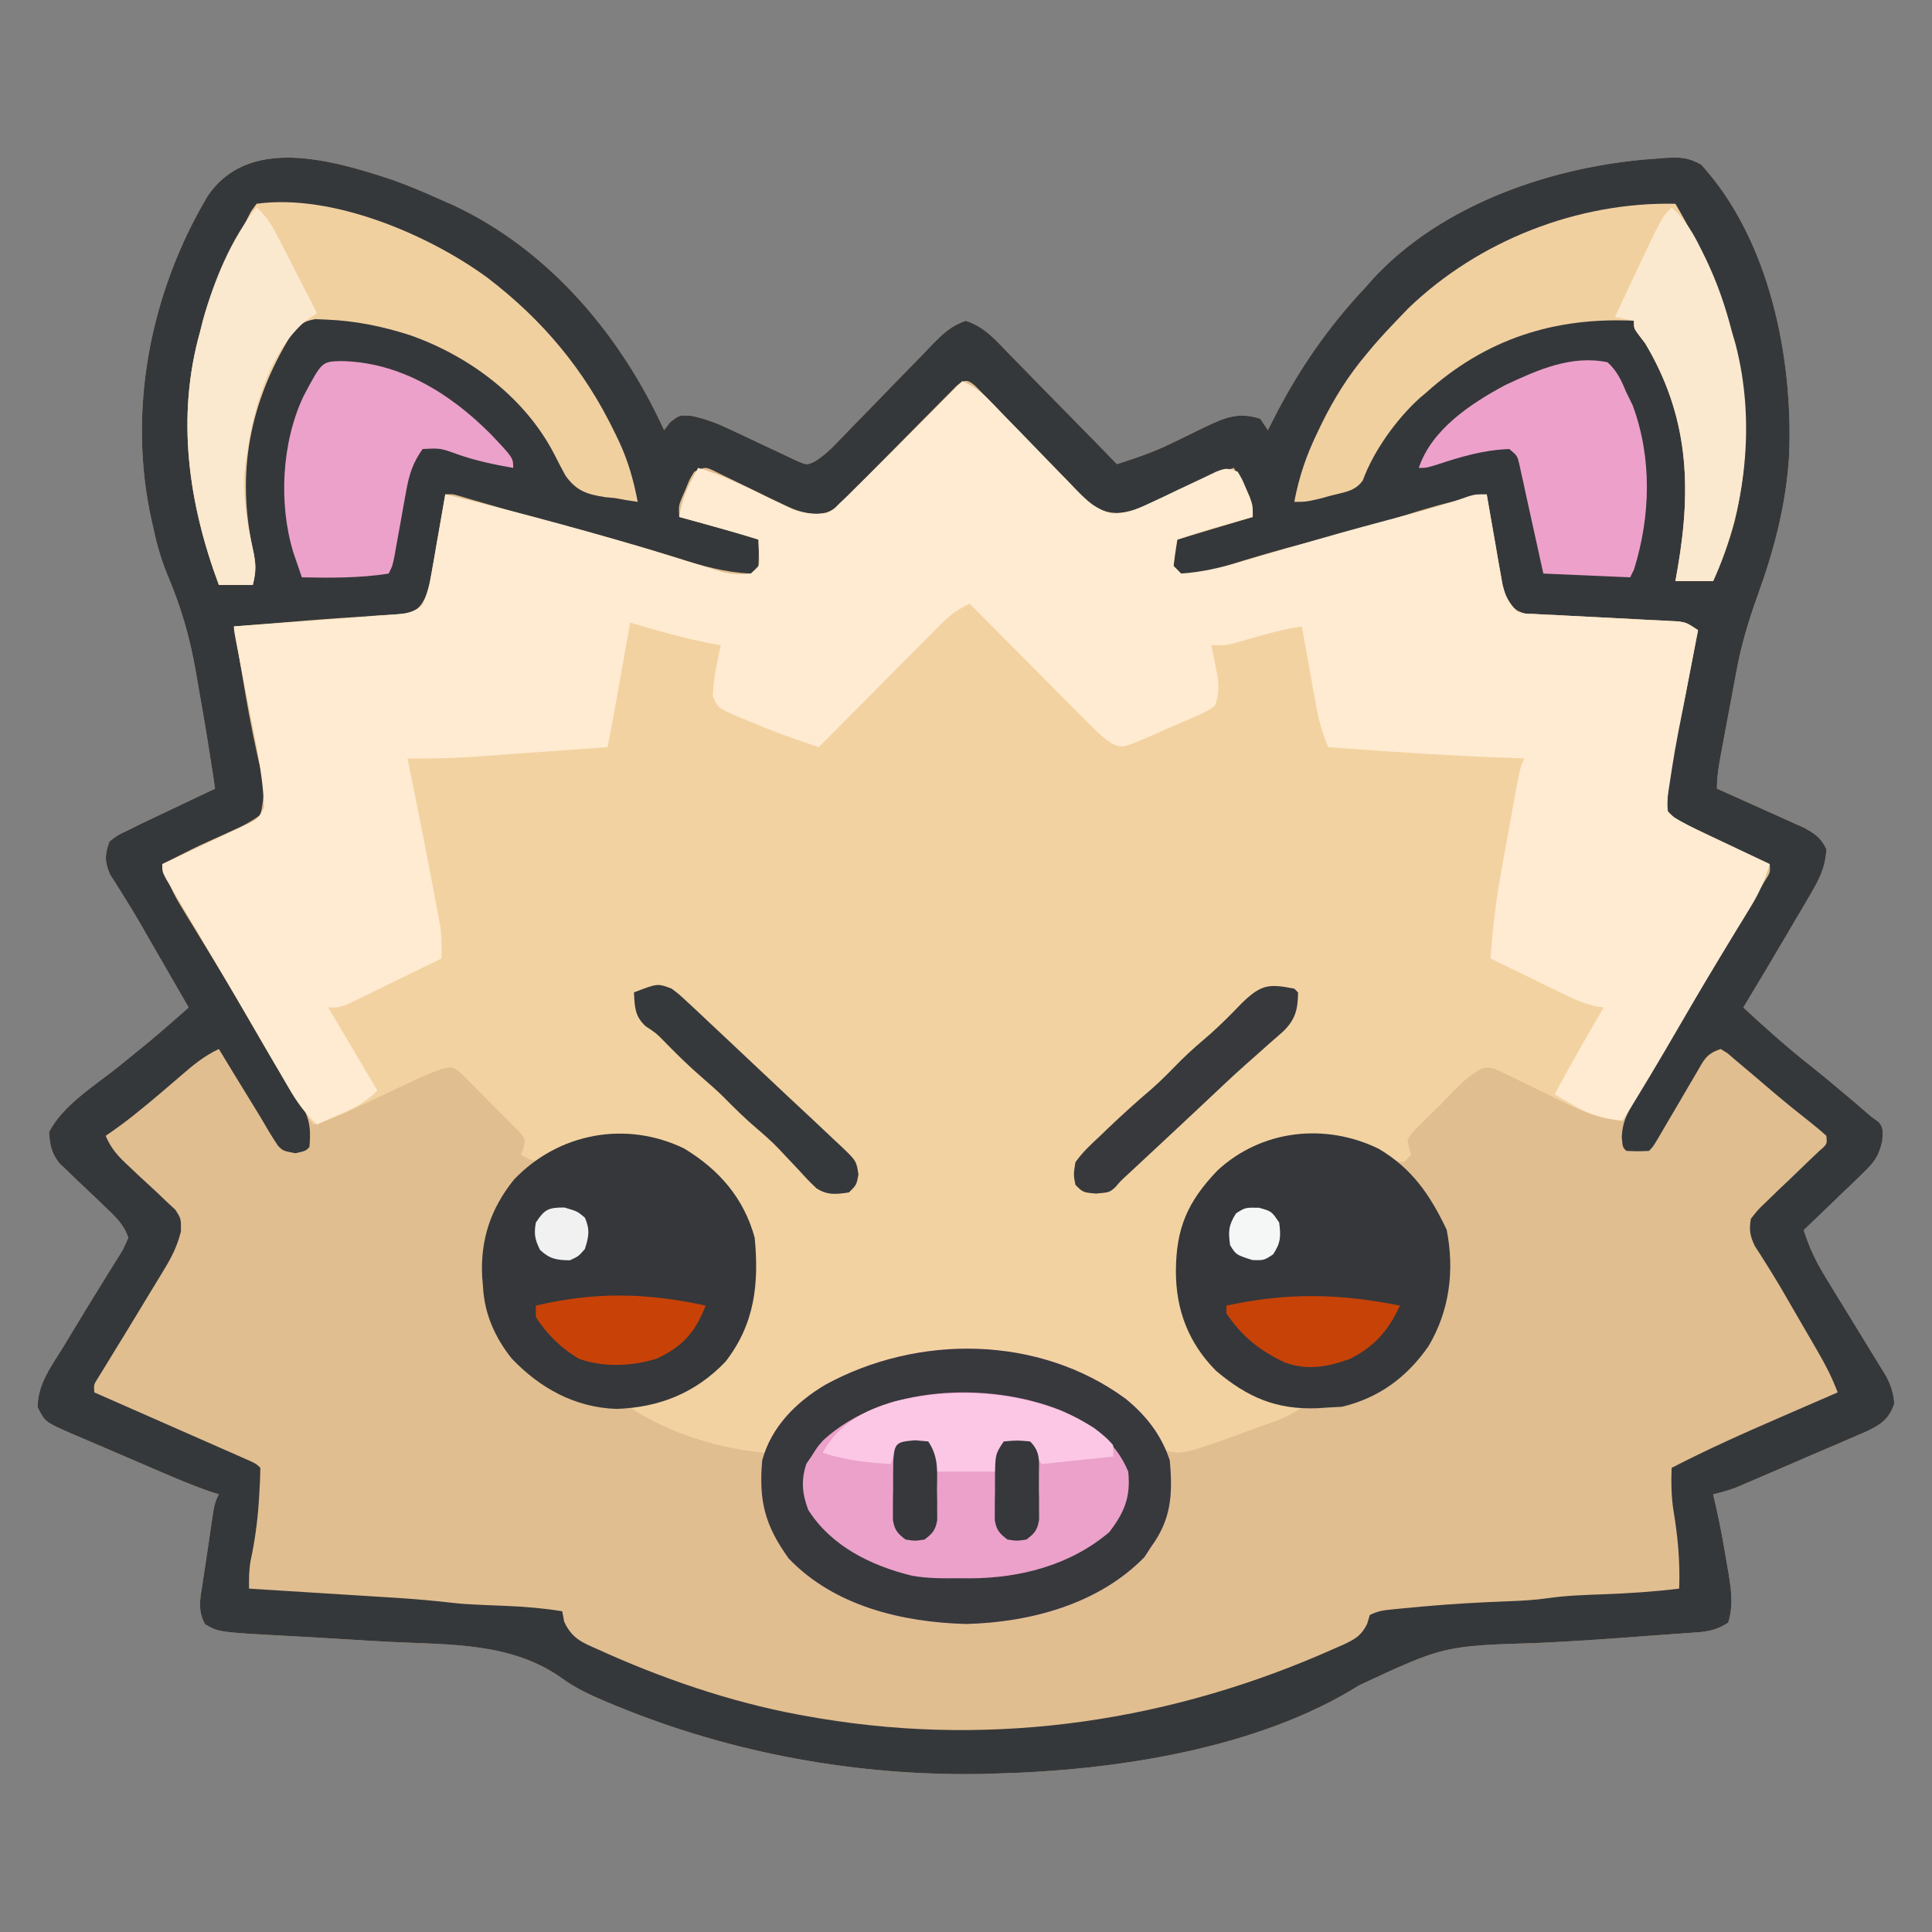 <?xml version="1.0" encoding="UTF-8"?>
<svg version="1.1" xmlns="http://www.w3.org/2000/svg" width="512" height="512">
<rect width="100%" height="100%" fill="#808080" stroke="none"/>
<path d="M0 0 C4.412 1.571 8.686 3.398 12.957 5.323 C14.005 5.786 15.053 6.248 16.132 6.725 C41.534 18.619 60.477 41.189 71.957 66.323 C72.472 65.642 72.988 64.962 73.519 64.26 C75.957 62.323 75.957 62.323 79.206 62.527 C82.961 63.324 85.948 64.466 89.406 66.116 C90.583 66.663 91.761 67.21 92.974 67.774 C94.82 68.644 96.663 69.52 98.504 70.402 C100.298 71.257 102.102 72.093 103.906 72.928 C105.504 73.688 105.504 73.688 107.135 74.464 C109.829 75.596 109.829 75.596 111.91 74.591 C114.122 73.22 115.723 71.757 117.528 69.883 C118.209 69.182 118.89 68.482 119.592 67.76 C120.318 67.005 121.044 66.249 121.792 65.471 C123.347 63.882 124.901 62.294 126.457 60.706 C128.901 58.199 131.341 55.688 133.77 53.167 C136.118 50.734 138.485 48.32 140.855 45.909 C141.577 45.149 142.299 44.39 143.043 43.608 C145.906 40.716 148.025 38.631 151.92 37.343 C156.967 38.972 160.019 42.656 163.636 46.417 C164.855 47.648 164.855 47.648 166.099 48.905 C168.691 51.531 171.261 54.176 173.832 56.823 C175.585 58.607 177.341 60.389 179.097 62.17 C183.4 66.539 187.685 70.924 191.957 75.323 C196.916 73.738 201.723 72.116 206.402 69.807 C207.334 69.361 208.266 68.915 209.226 68.456 C211.142 67.528 213.054 66.59 214.96 65.643 C220.418 63.054 224.074 61.357 229.957 63.323 C230.617 64.313 231.277 65.303 231.957 66.323 C232.513 65.223 233.07 64.124 233.644 62.991 C240.315 49.991 247.923 39.001 257.957 28.323 C258.472 27.731 258.988 27.139 259.519 26.53 C278.01 6.257 307.927 -3.798 334.519 -5.615 C335.377 -5.685 336.234 -5.755 337.117 -5.827 C341.084 -6.032 343.302 -6.054 346.804 -4.037 C364.885 15.784 371.134 46.968 370.104 72.863 C369.321 85.887 366.185 97.896 361.752 110.115 C359.358 116.755 357.402 123.241 356.132 130.19 C355.981 130.991 355.83 131.793 355.674 132.618 C355.36 134.293 355.048 135.969 354.74 137.645 C354.266 140.213 353.783 142.78 353.298 145.346 C352.992 146.982 352.687 148.617 352.382 150.252 C352.239 151.018 352.095 151.784 351.947 152.572 C351.404 155.535 350.957 158.303 350.957 161.323 C351.728 161.665 352.5 162.008 353.296 162.361 C356.168 163.642 359.035 164.933 361.9 166.23 C363.139 166.789 364.379 167.343 365.622 167.894 C367.411 168.688 369.194 169.497 370.976 170.307 C372.586 171.03 372.586 171.03 374.229 171.767 C377.094 173.401 378.515 174.36 379.957 177.323 C379.771 181.996 378.132 185.261 375.789 189.245 C375.142 190.353 374.496 191.462 373.83 192.604 C373.143 193.76 372.456 194.917 371.769 196.073 C371.108 197.202 370.448 198.331 369.767 199.495 C365.876 206.132 361.928 212.734 357.957 219.323 C363.902 224.839 369.888 230.159 376.265 235.174 C379.522 237.774 382.712 240.445 385.894 243.135 C386.45 243.604 387.006 244.072 387.579 244.555 C389.048 245.8 390.503 247.061 391.957 248.323 C392.597 248.78 393.238 249.238 393.898 249.709 C394.957 251.323 394.957 251.323 394.802 254.607 C393.826 258.895 392.618 260.365 389.484 263.381 C388.585 264.261 387.686 265.141 386.759 266.047 C385.814 266.943 384.868 267.838 383.894 268.76 C382.934 269.69 381.975 270.622 381.017 271.555 C378.677 273.825 376.323 276.08 373.957 278.323 C375.423 282.934 377.282 286.853 379.832 290.948 C380.631 292.26 381.431 293.573 382.23 294.885 C383.664 297.221 385.099 299.555 386.536 301.889 C388.182 304.572 389.82 307.259 391.457 309.948 C391.985 310.801 392.513 311.654 393.058 312.532 C393.55 313.342 394.043 314.152 394.55 314.987 C394.991 315.703 395.431 316.419 395.884 317.157 C397.125 319.662 397.778 321.522 397.957 324.323 C396.602 328.287 394.53 329.749 390.916 331.527 C389.229 332.272 387.535 333 385.835 333.713 C384.939 334.103 384.043 334.494 383.119 334.895 C380.259 336.136 377.389 337.354 374.519 338.573 C372.591 339.407 370.663 340.243 368.736 341.081 C365.203 342.607 361.669 344.133 358.127 345.636 C357.416 345.939 356.706 346.241 355.974 346.553 C353.986 347.311 352.029 347.852 349.957 348.323 C350.252 349.608 350.547 350.893 350.851 352.217 C351.94 357.126 352.836 362.048 353.644 367.01 C353.786 367.826 353.929 368.641 354.076 369.481 C354.806 373.977 355.304 377.871 353.957 382.323 C350.422 384.679 347.641 384.805 343.539 385.069 C342.786 385.124 342.033 385.179 341.257 385.236 C339.62 385.355 337.984 385.47 336.347 385.582 C333.741 385.762 331.137 385.958 328.532 386.158 C320.286 386.783 312.045 387.341 303.784 387.71 C278.566 388.492 278.566 388.492 256.148 398.947 C229.231 415.844 191.188 421.539 159.957 422.323 C158.755 422.363 157.554 422.403 156.316 422.444 C123.211 423.023 90.022 417.043 59.394 404.448 C58.48 404.074 57.566 403.7 56.625 403.314 C52.427 401.516 48.618 399.805 44.91 397.103 C31.553 387.559 15.249 388.229 -0.545 387.445 C-4.504 387.241 -8.461 386.993 -12.418 386.749 C-17.56 386.433 -22.702 386.132 -27.846 385.859 C-46.099 384.878 -46.099 384.878 -49.708 382.756 C-51.652 379.214 -51.057 376.213 -50.418 372.385 C-50.311 371.637 -50.203 370.888 -50.093 370.117 C-49.87 368.588 -49.637 367.06 -49.395 365.534 C-49.07 363.488 -48.776 361.437 -48.485 359.385 C-47.235 350.707 -47.235 350.707 -46.043 348.323 C-46.848 348.071 -47.652 347.818 -48.48 347.559 C-52.76 346.074 -56.894 344.336 -61.055 342.549 C-61.905 342.184 -62.755 341.819 -63.631 341.443 C-65.419 340.673 -67.207 339.902 -68.994 339.128 C-70.822 338.34 -72.652 337.556 -74.484 336.778 C-77.138 335.65 -79.784 334.508 -82.43 333.362 C-83.658 332.844 -83.658 332.844 -84.911 332.317 C-92.102 329.165 -92.102 329.165 -94.043 325.323 C-94.182 319.151 -90.219 314.083 -87.106 309.01 C-86.527 308.045 -85.948 307.08 -85.352 306.085 C-82.568 301.446 -79.744 296.835 -76.887 292.241 C-76.415 291.47 -75.943 290.699 -75.457 289.904 C-74.574 288.462 -73.677 287.027 -72.764 285.603 C-71.419 283.481 -71.419 283.481 -70.043 280.323 C-71.21 276.809 -73.487 274.707 -76.141 272.206 C-76.942 271.433 -77.743 270.661 -78.569 269.866 C-80.258 268.256 -81.954 266.651 -83.655 265.053 C-84.455 264.278 -85.255 263.504 -86.079 262.706 C-86.815 262.008 -87.551 261.311 -88.309 260.593 C-90.434 257.811 -90.817 255.787 -91.043 252.323 C-87.389 245.272 -79.132 240.133 -73.043 235.323 C-71.144 233.785 -69.248 232.244 -67.356 230.698 C-66.527 230.025 -65.698 229.352 -64.844 228.659 C-61.188 225.61 -57.615 222.47 -54.043 219.323 C-56.051 215.839 -58.059 212.356 -60.068 208.874 C-61.077 207.122 -62.087 205.371 -63.096 203.62 C-64.077 201.918 -64.077 201.918 -65.079 200.182 C-65.731 199.042 -66.383 197.902 -67.056 196.727 C-68.379 194.461 -69.739 192.217 -71.137 189.997 C-72.11 188.433 -72.11 188.433 -73.102 186.838 C-73.692 185.918 -74.281 184.998 -74.889 184.05 C-76.354 180.588 -76.283 178.86 -75.043 175.323 C-72.826 173.616 -72.826 173.616 -70.043 172.323 C-68.717 171.654 -68.717 171.654 -67.365 170.972 C-65.958 170.305 -65.958 170.305 -64.524 169.624 C-63.502 169.137 -62.481 168.65 -61.428 168.149 C-60.373 167.649 -59.318 167.15 -58.231 166.635 C-57.157 166.124 -56.082 165.613 -54.975 165.086 C-52.332 163.83 -49.688 162.575 -47.043 161.323 C-48.38 152.358 -49.817 143.414 -51.428 134.494 C-51.671 133.135 -51.907 131.774 -52.137 130.412 C-53.681 121.293 -56.067 113.167 -59.675 104.653 C-61.325 100.637 -62.462 96.686 -63.356 92.448 C-63.511 91.78 -63.667 91.112 -63.827 90.424 C-70.385 61.15 -64.271 29.954 -49.043 4.323 C-38.254 -11.682 -16.492 -5.466 0 0 Z " fill="#E1BE90" transform="translate(104.043,47.677)"/>
<path d="M0 0 C2.989 1.337 5.018 2.791 7.281 5.149 C7.898 5.786 8.516 6.423 9.153 7.08 C10.139 8.11 10.139 8.11 11.145 9.16 C12.557 10.608 13.971 12.055 15.385 13.502 C17.603 15.782 19.817 18.067 22.02 20.363 C24.152 22.58 26.303 24.777 28.457 26.973 C29.108 27.661 29.76 28.35 30.431 29.059 C33.456 32.118 35.392 33.812 39.566 35.099 C43.509 34.985 45.933 34.136 49.484 32.438 C51.257 31.614 51.257 31.614 53.066 30.773 C54.295 30.184 55.523 29.592 56.75 29 C59.177 27.842 61.61 26.7 64.047 25.562 C65.118 25.048 66.189 24.534 67.292 24.004 C70 23 70 23 73 24 C74.168 25.961 74.168 25.961 75.188 28.375 C75.532 29.166 75.876 29.958 76.23 30.773 C77 33 77 33 77 36 C76.059 36.266 75.118 36.531 74.148 36.805 C72.903 37.158 71.658 37.511 70.375 37.875 C69.145 38.223 67.915 38.571 66.648 38.93 C63.403 39.882 60.2 40.907 57 42 C56.323 45.403 56.323 45.403 56 49 C56.66 49.66 57.32 50.32 58 51 C63.41 50.634 68.313 49.489 73.523 47.961 C74.567 47.658 74.567 47.658 75.631 47.35 C77.115 46.919 78.597 46.486 80.079 46.05 C83.981 44.903 87.889 43.774 91.797 42.645 C92.969 42.305 92.969 42.305 94.164 41.959 C102.325 39.602 110.524 37.4 118.74 35.246 C123.953 33.868 129.062 32.373 134.138 30.549 C136 30 136 30 139 30 C139.136 30.797 139.272 31.594 139.411 32.415 C140.034 36.029 140.673 39.639 141.312 43.25 C141.526 44.504 141.739 45.759 141.959 47.051 C142.175 48.256 142.391 49.461 142.613 50.703 C142.807 51.813 143.001 52.924 143.2 54.067 C144.042 57.155 144.839 58.672 147 61 C149.076 61.672 149.076 61.672 151.424 61.698 C152.315 61.751 153.206 61.804 154.124 61.859 C155.083 61.898 156.043 61.937 157.031 61.977 C158.512 62.061 158.512 62.061 160.024 62.147 C163.182 62.324 166.34 62.476 169.5 62.625 C172.659 62.784 175.818 62.949 178.976 63.125 C180.942 63.233 182.909 63.331 184.876 63.419 C185.767 63.466 186.658 63.513 187.576 63.561 C188.36 63.598 189.144 63.635 189.951 63.673 C192 64 192 64 195 66 C194.793 67.063 194.586 68.126 194.373 69.222 C193.598 73.215 192.83 77.209 192.064 81.204 C191.733 82.924 191.401 84.643 191.066 86.362 C188.805 97.896 188.805 97.896 187.027 109.512 C186.92 110.325 186.813 111.138 186.703 111.975 C186.811 114.144 186.811 114.144 188.659 115.612 C191.198 117.117 193.753 118.439 196.422 119.699 C197.447 120.186 198.471 120.672 199.527 121.174 C200.591 121.673 201.654 122.173 202.75 122.688 C203.829 123.199 204.908 123.71 206.02 124.236 C208.678 125.495 211.338 126.749 214 128 C212.753 132.099 211.252 135.561 209.016 139.211 C208.417 140.197 207.818 141.183 207.201 142.198 C206.235 143.771 206.235 143.771 205.25 145.375 C203.888 147.616 202.527 149.859 201.168 152.102 C200.821 152.672 200.475 153.243 200.118 153.831 C196.524 159.76 193.039 165.752 189.562 171.75 C184.826 179.91 180.023 188.013 175 196 C169.864 195.477 165.957 194.295 161.332 192.023 C160.097 191.43 158.862 190.836 157.627 190.242 C155.71 189.306 153.794 188.366 151.88 187.424 C150.015 186.51 148.143 185.61 146.27 184.711 C145.162 184.167 144.054 183.624 142.913 183.064 C140.184 181.857 140.184 181.857 137.881 182.087 C133.432 184.246 130.137 188.352 126.688 191.812 C125.839 192.633 124.99 193.453 124.115 194.299 C123.318 195.094 122.521 195.888 121.699 196.707 C120.965 197.434 120.231 198.161 119.475 198.909 C118.988 199.599 118.502 200.289 118 201 C118.34 203.118 118.34 203.118 119 205 C118.34 205.66 117.68 206.32 117 207 C113.612 206.596 110.838 204.935 107.812 203.438 C99.401 199.891 90.066 199.488 81.195 201.699 C78.945 202.622 77.031 203.665 75 205 C74.306 205.436 73.613 205.871 72.898 206.32 C66.467 210.728 60.942 216.889 58.477 224.418 C56.088 237.361 58.004 248.212 65.125 259.312 C72.452 266.161 80.208 270.011 90 272 C87.515 273.657 85.65 274.61 82.902 275.621 C81.707 276.063 81.707 276.063 80.487 276.514 C79.646 276.819 78.804 277.123 77.938 277.438 C77.081 277.749 76.224 278.06 75.341 278.381 C57.911 284.669 57.911 284.669 53 283 C51.516 281.18 51.516 281.18 50.25 278.875 C43.073 267.37 30.311 262.35 17.607 259.185 C-0.829 255.195 -19.845 257.66 -36.156 267.148 C-43.208 271.74 -47.993 276.582 -52 284 C-64.169 283.046 -77.817 278.789 -88 272 C-86.532 271.58 -86.532 271.58 -85.035 271.152 C-73.332 267.646 -65.438 263.507 -59.191 252.527 C-55.081 243.808 -54.402 233.572 -56.688 224.172 C-57.623 221.942 -58.676 220.021 -60 218 C-60.636 216.96 -60.636 216.96 -61.285 215.898 C-65.801 209.181 -72.726 204.03 -80.453 201.48 C-91.128 199.467 -100.21 199.92 -109.484 205.883 C-112 207 -112 207 -114.828 206.18 C-115.545 205.79 -116.262 205.401 -117 205 C-116.755 204.435 -116.51 203.869 -116.257 203.286 C-115.73 200.866 -115.73 200.866 -117.551 198.786 C-120.061 196.237 -122.574 193.696 -125.125 191.188 C-125.994 190.291 -126.863 189.394 -127.758 188.471 C-128.603 187.628 -129.449 186.786 -130.32 185.918 C-131.096 185.142 -131.873 184.366 -132.672 183.567 C-134.867 181.757 -134.867 181.757 -137.42 182.089 C-140.361 183.127 -143.145 184.318 -145.965 185.652 C-147.095 186.182 -148.225 186.711 -149.389 187.256 C-150.56 187.811 -151.731 188.366 -152.938 188.938 C-155.258 190.033 -157.579 191.125 -159.902 192.215 C-161.441 192.944 -161.441 192.944 -163.011 193.687 C-165.965 194.985 -168.925 196.03 -172 197 C-176.975 189.796 -181.417 182.317 -185.812 174.75 C-186.924 172.842 -188.037 170.934 -189.15 169.026 C-189.918 167.708 -190.686 166.39 -191.454 165.072 C-194.248 160.278 -197.065 155.498 -199.891 150.723 C-201.067 148.73 -202.244 146.738 -203.42 144.745 C-204.18 143.459 -204.942 142.174 -205.705 140.89 C-206.767 139.102 -207.823 137.311 -208.879 135.52 C-209.483 134.5 -210.087 133.48 -210.709 132.429 C-212 130 -212 130 -212 128 C-210.88 127.478 -210.88 127.478 -209.737 126.946 C-206.362 125.369 -202.994 123.778 -199.625 122.188 C-197.862 121.367 -197.862 121.367 -196.062 120.529 C-194.941 119.998 -193.82 119.466 -192.664 118.918 C-191.627 118.431 -190.59 117.944 -189.522 117.442 C-186.747 116.105 -186.747 116.105 -185 113 C-185.373 103.213 -187.699 93.531 -189.562 83.938 C-190.056 81.376 -190.549 78.814 -191.04 76.252 C-191.345 74.667 -191.651 73.083 -191.958 71.498 C-193 66.109 -193 66.109 -193 65 C-191.83 64.914 -190.66 64.829 -189.455 64.74 C-185.086 64.42 -180.718 64.097 -176.35 63.773 C-174.464 63.634 -172.579 63.495 -170.693 63.357 C-167.973 63.158 -165.252 62.956 -162.531 62.754 C-161.698 62.693 -160.864 62.633 -160.005 62.571 C-158.421 62.452 -156.838 62.325 -155.256 62.19 C-153.75 62.063 -152.243 61.957 -150.734 61.871 C-147.594 61.625 -145.503 61.439 -143.087 59.331 C-141.749 56.461 -141.158 53.825 -140.613 50.703 C-140.397 49.498 -140.181 48.293 -139.959 47.051 C-139.746 45.797 -139.532 44.542 -139.312 43.25 C-138.975 41.345 -138.975 41.345 -138.631 39.402 C-138.077 36.27 -137.534 33.136 -137 30 C-116.874 34.922 -96.886 40.287 -77.094 46.422 C-76.254 46.682 -75.414 46.942 -74.549 47.21 C-72.781 47.758 -71.014 48.307 -69.248 48.858 C-68.362 49.131 -67.476 49.403 -66.562 49.684 C-65.77 49.929 -64.977 50.175 -64.16 50.427 C-61.347 51.173 -58.887 51.361 -56 51 C-53.589 49.044 -53.589 49.044 -53.875 45.375 C-53.916 44.261 -53.958 43.148 -54 42 C-60.966 39.869 -67.964 37.886 -75 36 C-74.427 32.553 -73.561 29.778 -71.938 26.688 C-71.575 25.99 -71.213 25.293 -70.84 24.574 C-70.563 24.055 -70.286 23.535 -70 23 C-63.03 25.049 -56.582 28.4 -50.055 31.543 C-49.109 31.985 -48.162 32.427 -47.188 32.883 C-46.335 33.289 -45.483 33.695 -44.605 34.114 C-41.527 35.161 -39.232 35.329 -36 35 C-34.095 34.032 -34.095 34.032 -32.531 32.402 C-31.854 31.763 -31.178 31.123 -30.48 30.464 C-29.662 29.651 -28.843 28.838 -28 28 C-26.913 26.932 -25.826 25.865 -24.738 24.797 C-20.968 21.077 -17.233 17.321 -13.5 13.562 C-12.188 12.245 -10.875 10.928 -9.562 9.611 C-6.372 6.41 -3.185 3.206 0 0 Z " fill="#F3D2A1" transform="translate(255,101)"/>
<path d="M0 0 C4.412 1.571 8.686 3.398 12.957 5.323 C14.005 5.786 15.053 6.248 16.132 6.725 C41.534 18.619 60.477 41.189 71.957 66.323 C72.472 65.642 72.988 64.962 73.519 64.26 C75.957 62.323 75.957 62.323 79.206 62.527 C82.961 63.324 85.948 64.466 89.406 66.116 C90.583 66.663 91.761 67.21 92.974 67.774 C94.82 68.644 96.663 69.52 98.504 70.402 C100.298 71.257 102.102 72.093 103.906 72.928 C105.504 73.688 105.504 73.688 107.135 74.464 C109.829 75.596 109.829 75.596 111.91 74.591 C114.122 73.22 115.723 71.757 117.528 69.883 C118.209 69.182 118.89 68.482 119.592 67.76 C120.318 67.005 121.044 66.249 121.792 65.471 C123.347 63.882 124.901 62.294 126.457 60.706 C128.901 58.199 131.341 55.688 133.77 53.167 C136.118 50.734 138.485 48.32 140.855 45.909 C141.577 45.149 142.299 44.39 143.043 43.608 C145.906 40.716 148.025 38.631 151.92 37.343 C156.967 38.972 160.019 42.656 163.636 46.417 C164.855 47.648 164.855 47.648 166.099 48.905 C168.691 51.531 171.261 54.176 173.832 56.823 C175.585 58.607 177.341 60.389 179.097 62.17 C183.4 66.539 187.685 70.924 191.957 75.323 C196.916 73.738 201.723 72.116 206.402 69.807 C207.334 69.361 208.266 68.915 209.226 68.456 C211.142 67.528 213.054 66.59 214.96 65.643 C220.418 63.054 224.074 61.357 229.957 63.323 C230.617 64.313 231.277 65.303 231.957 66.323 C232.513 65.223 233.07 64.124 233.644 62.991 C240.315 49.991 247.923 39.001 257.957 28.323 C258.472 27.731 258.988 27.139 259.519 26.53 C278.01 6.257 307.927 -3.798 334.519 -5.615 C335.377 -5.685 336.234 -5.755 337.117 -5.827 C341.084 -6.032 343.302 -6.054 346.804 -4.037 C364.885 15.784 371.134 46.968 370.104 72.863 C369.321 85.887 366.185 97.896 361.752 110.115 C359.358 116.755 357.402 123.241 356.132 130.19 C355.981 130.991 355.83 131.793 355.674 132.618 C355.36 134.293 355.048 135.969 354.74 137.645 C354.266 140.213 353.783 142.78 353.298 145.346 C352.992 146.982 352.687 148.617 352.382 150.252 C352.239 151.018 352.095 151.784 351.947 152.572 C351.404 155.535 350.957 158.303 350.957 161.323 C351.728 161.665 352.5 162.008 353.296 162.361 C356.168 163.642 359.035 164.933 361.9 166.23 C363.139 166.789 364.379 167.343 365.622 167.894 C367.411 168.688 369.194 169.497 370.976 170.307 C372.586 171.03 372.586 171.03 374.229 171.767 C377.094 173.401 378.515 174.36 379.957 177.323 C379.771 181.996 378.132 185.261 375.789 189.245 C375.142 190.353 374.496 191.462 373.83 192.604 C373.143 193.76 372.456 194.917 371.769 196.073 C371.108 197.202 370.448 198.331 369.767 199.495 C365.876 206.132 361.928 212.734 357.957 219.323 C363.902 224.839 369.888 230.159 376.265 235.174 C379.522 237.774 382.712 240.445 385.894 243.135 C386.45 243.604 387.006 244.072 387.579 244.555 C389.048 245.8 390.503 247.061 391.957 248.323 C392.597 248.78 393.238 249.238 393.898 249.709 C394.957 251.323 394.957 251.323 394.802 254.607 C393.826 258.895 392.618 260.365 389.484 263.381 C388.585 264.261 387.686 265.141 386.759 266.047 C385.814 266.943 384.868 267.838 383.894 268.76 C382.934 269.69 381.975 270.622 381.017 271.555 C378.677 273.825 376.323 276.08 373.957 278.323 C375.423 282.934 377.282 286.853 379.832 290.948 C380.631 292.26 381.431 293.573 382.23 294.885 C383.664 297.221 385.099 299.555 386.536 301.889 C388.182 304.572 389.82 307.259 391.457 309.948 C391.985 310.801 392.513 311.654 393.058 312.532 C393.55 313.342 394.043 314.152 394.55 314.987 C394.991 315.703 395.431 316.419 395.884 317.157 C397.125 319.662 397.778 321.522 397.957 324.323 C396.602 328.287 394.53 329.749 390.916 331.527 C389.229 332.272 387.535 333 385.835 333.713 C384.939 334.103 384.043 334.494 383.119 334.895 C380.259 336.136 377.389 337.354 374.519 338.573 C372.591 339.407 370.663 340.243 368.736 341.081 C365.203 342.607 361.669 344.133 358.127 345.636 C357.416 345.939 356.706 346.241 355.974 346.553 C353.986 347.311 352.029 347.852 349.957 348.323 C350.252 349.608 350.547 350.893 350.851 352.217 C351.94 357.126 352.836 362.048 353.644 367.01 C353.786 367.826 353.929 368.641 354.076 369.481 C354.806 373.977 355.304 377.871 353.957 382.323 C350.422 384.679 347.641 384.805 343.539 385.069 C342.786 385.124 342.033 385.179 341.257 385.236 C339.62 385.355 337.984 385.47 336.347 385.582 C333.741 385.762 331.137 385.958 328.532 386.158 C320.286 386.783 312.045 387.341 303.784 387.71 C278.566 388.492 278.566 388.492 256.148 398.947 C229.231 415.844 191.188 421.539 159.957 422.323 C158.755 422.363 157.554 422.403 156.316 422.444 C123.211 423.023 90.022 417.043 59.394 404.448 C58.48 404.074 57.566 403.7 56.625 403.314 C52.427 401.516 48.618 399.805 44.91 397.103 C31.553 387.559 15.249 388.229 -0.545 387.445 C-4.504 387.241 -8.461 386.993 -12.418 386.749 C-17.56 386.433 -22.702 386.132 -27.846 385.859 C-46.099 384.878 -46.099 384.878 -49.708 382.756 C-51.652 379.214 -51.057 376.213 -50.418 372.385 C-50.311 371.637 -50.203 370.888 -50.093 370.117 C-49.87 368.588 -49.637 367.06 -49.395 365.534 C-49.07 363.488 -48.776 361.437 -48.485 359.385 C-47.235 350.707 -47.235 350.707 -46.043 348.323 C-46.848 348.071 -47.652 347.818 -48.48 347.559 C-52.76 346.074 -56.894 344.336 -61.055 342.549 C-61.905 342.184 -62.755 341.819 -63.631 341.443 C-65.419 340.673 -67.207 339.902 -68.994 339.128 C-70.822 338.34 -72.652 337.556 -74.484 336.778 C-77.138 335.65 -79.784 334.508 -82.43 333.362 C-83.658 332.844 -83.658 332.844 -84.911 332.317 C-92.102 329.165 -92.102 329.165 -94.043 325.323 C-94.182 319.151 -90.219 314.083 -87.106 309.01 C-86.527 308.045 -85.948 307.08 -85.352 306.085 C-82.568 301.446 -79.744 296.835 -76.887 292.241 C-76.415 291.47 -75.943 290.699 -75.457 289.904 C-74.574 288.462 -73.677 287.027 -72.764 285.603 C-71.419 283.481 -71.419 283.481 -70.043 280.323 C-71.21 276.809 -73.487 274.707 -76.141 272.206 C-76.942 271.433 -77.743 270.661 -78.569 269.866 C-80.258 268.256 -81.954 266.651 -83.655 265.053 C-84.455 264.278 -85.255 263.504 -86.079 262.706 C-86.815 262.008 -87.551 261.311 -88.309 260.593 C-90.434 257.811 -90.817 255.787 -91.043 252.323 C-87.389 245.272 -79.132 240.133 -73.043 235.323 C-71.144 233.785 -69.248 232.244 -67.356 230.698 C-66.527 230.025 -65.698 229.352 -64.844 228.659 C-61.188 225.61 -57.615 222.47 -54.043 219.323 C-56.051 215.839 -58.059 212.356 -60.068 208.874 C-61.077 207.122 -62.087 205.371 -63.096 203.62 C-64.077 201.918 -64.077 201.918 -65.079 200.182 C-65.731 199.042 -66.383 197.902 -67.056 196.727 C-68.379 194.461 -69.739 192.217 -71.137 189.997 C-72.11 188.433 -72.11 188.433 -73.102 186.838 C-73.692 185.918 -74.281 184.998 -74.889 184.05 C-76.354 180.588 -76.283 178.86 -75.043 175.323 C-72.826 173.616 -72.826 173.616 -70.043 172.323 C-68.717 171.654 -68.717 171.654 -67.365 170.972 C-65.958 170.305 -65.958 170.305 -64.524 169.624 C-63.502 169.137 -62.481 168.65 -61.428 168.149 C-60.373 167.649 -59.318 167.15 -58.231 166.635 C-57.157 166.124 -56.082 165.613 -54.975 165.086 C-52.332 163.83 -49.688 162.575 -47.043 161.323 C-48.38 152.358 -49.817 143.414 -51.428 134.494 C-51.671 133.135 -51.907 131.774 -52.137 130.412 C-53.681 121.293 -56.067 113.167 -59.675 104.653 C-61.325 100.637 -62.462 96.686 -63.356 92.448 C-63.511 91.78 -63.667 91.112 -63.827 90.424 C-70.385 61.15 -64.271 29.954 -49.043 4.323 C-38.254 -11.682 -16.492 -5.466 0 0 Z M149.439 54.607 C148.845 55.208 148.252 55.809 147.64 56.428 C146.966 57.105 146.292 57.783 145.597 58.481 C144.87 59.222 144.143 59.962 143.394 60.725 C142.647 61.477 141.9 62.23 141.13 63.005 C138.734 65.419 136.345 67.839 133.957 70.26 C131.567 72.677 129.177 75.092 126.783 77.505 C125.291 79.009 123.802 80.516 122.316 82.026 C121.642 82.706 120.967 83.387 120.273 84.088 C119.383 84.991 119.383 84.991 118.474 85.912 C116.322 87.912 115.178 88.304 112.217 88.552 C108.488 88.29 106.138 87.304 102.789 85.663 C101.648 85.117 100.508 84.571 99.333 84.008 C97.569 83.143 97.569 83.143 95.769 82.26 C93.427 81.112 91.079 79.978 88.726 78.85 C87.691 78.342 86.655 77.834 85.589 77.311 C82.908 75.989 82.908 75.989 79.957 77.323 C78.713 79.308 78.713 79.308 77.769 81.698 C77.253 82.885 77.253 82.885 76.726 84.096 C75.793 86.403 75.793 86.403 75.957 89.323 C77.221 89.672 78.486 90.021 79.789 90.381 C81.449 90.841 83.109 91.301 84.769 91.76 C85.602 91.99 86.436 92.22 87.294 92.458 C88.097 92.68 88.899 92.902 89.726 93.131 C90.464 93.336 91.203 93.54 91.964 93.75 C93.641 94.232 95.301 94.771 96.957 95.323 C97.082 98.698 97.082 98.698 96.957 102.323 C95.967 103.313 95.967 103.313 94.957 104.323 C88.089 104.012 82.027 102.306 75.519 100.198 C65.926 97.182 56.283 94.47 46.564 91.894 C38.436 89.736 30.347 87.465 22.276 85.1 C21.47 84.865 20.663 84.631 19.832 84.389 C19.128 84.182 18.424 83.976 17.699 83.762 C15.933 83.241 15.933 83.241 13.957 83.323 C13.821 84.12 13.685 84.917 13.545 85.738 C12.923 89.352 12.284 92.962 11.644 96.573 C11.431 97.827 11.217 99.081 10.998 100.374 C10.782 101.579 10.566 102.784 10.343 104.026 C10.149 105.136 9.956 106.246 9.756 107.39 C8.925 110.438 8.21 112.119 5.957 114.323 C3.901 114.929 3.901 114.929 1.511 115.081 C0.61 115.148 -0.291 115.215 -1.219 115.284 C-2.192 115.338 -3.166 115.392 -4.168 115.448 C-6.235 115.594 -8.301 115.739 -10.368 115.885 C-11.451 115.955 -12.534 116.024 -13.65 116.096 C-19.432 116.482 -25.206 116.974 -30.981 117.448 C-34.668 117.742 -38.356 118.033 -42.043 118.323 C-41.39 122.197 -40.733 126.071 -40.072 129.944 C-39.741 131.89 -39.413 133.837 -39.084 135.784 C-37.8 143.3 -36.331 150.711 -34.508 158.117 C-33.971 161.821 -34.165 164.687 -35.043 168.323 C-37.615 170.112 -39.653 171.249 -42.481 172.448 C-43.202 172.779 -43.923 173.11 -44.667 173.452 C-46.112 174.116 -47.561 174.77 -49.016 175.414 C-51.735 176.633 -54.388 177.97 -57.043 179.323 C-58.377 179.989 -59.71 180.656 -61.043 181.323 C-59.797 185.421 -58.295 188.884 -56.059 192.534 C-55.46 193.52 -54.862 194.505 -54.245 195.521 C-53.601 196.569 -52.957 197.618 -52.293 198.698 C-50.931 200.939 -49.571 203.181 -48.211 205.424 C-47.692 206.28 -47.692 206.28 -47.161 207.154 C-42.963 214.081 -38.906 221.091 -34.854 228.105 C-32.438 232.276 -30.018 236.425 -27.391 240.467 C-26.817 241.356 -26.817 241.356 -26.231 242.263 C-25.269 243.732 -24.286 245.186 -23.301 246.639 C-21.711 250.033 -21.747 252.619 -22.043 256.323 C-23.043 257.323 -23.043 257.323 -25.731 257.948 C-29.043 257.323 -29.043 257.323 -30.387 255.948 C-32.055 253.466 -33.543 250.91 -35.043 248.323 C-35.981 246.785 -36.923 245.25 -37.868 243.717 C-40.611 239.264 -43.333 234.797 -46.043 230.323 C-49.931 232.149 -52.948 234.645 -56.168 237.448 C-57.324 238.44 -58.48 239.431 -59.637 240.42 C-60.21 240.91 -60.782 241.4 -61.372 241.905 C-66.1 245.914 -70.884 249.883 -76.043 253.323 C-74.57 256.799 -72.644 258.863 -69.875 261.405 C-69.065 262.172 -68.255 262.94 -67.42 263.731 C-65.71 265.334 -63.989 266.925 -62.256 268.504 C-61.45 269.276 -60.644 270.047 -59.813 270.842 C-59.066 271.534 -58.32 272.226 -57.551 272.939 C-56.043 275.323 -56.043 275.323 -56.096 278.713 C-57.088 282.493 -58.403 285.228 -60.43 288.561 C-60.77 289.127 -61.109 289.692 -61.459 290.275 C-62.539 292.069 -63.634 293.852 -64.731 295.635 C-65.448 296.819 -66.163 298.003 -66.877 299.188 C-69.532 303.583 -72.207 307.965 -74.901 312.336 C-75.45 313.233 -75.998 314.129 -76.563 315.053 C-77.045 315.835 -77.527 316.616 -78.023 317.421 C-79.201 319.257 -79.201 319.257 -79.043 321.323 C-78.239 321.676 -78.239 321.676 -77.418 322.037 C-71.853 324.484 -66.289 326.934 -60.727 329.385 C-58.648 330.301 -56.57 331.216 -54.49 332.13 C-51.508 333.441 -48.528 334.754 -45.547 336.069 C-44.612 336.479 -43.677 336.89 -42.713 337.313 C-41.422 337.883 -41.422 337.883 -40.104 338.465 C-39.343 338.8 -38.581 339.136 -37.796 339.481 C-36.043 340.323 -36.043 340.323 -35.043 341.323 C-35.083 343.799 -35.189 346.23 -35.356 348.698 C-35.425 349.781 -35.425 349.781 -35.496 350.886 C-35.861 356.006 -36.558 360.969 -37.641 365.991 C-38.07 368.478 -38.07 370.804 -38.043 373.323 C-37.475 373.358 -36.906 373.393 -36.32 373.43 C-30.365 373.801 -24.411 374.174 -18.457 374.55 C-16.239 374.689 -14.021 374.828 -11.803 374.966 C-8.603 375.165 -5.403 375.366 -2.204 375.569 C-1.222 375.629 -0.24 375.69 0.771 375.752 C5.878 376.078 10.949 376.514 16.032 377.109 C18.342 377.366 20.643 377.51 22.964 377.604 C23.806 377.641 24.648 377.679 25.515 377.717 C27.234 377.788 28.953 377.858 30.671 377.928 C35.499 378.143 40.186 378.547 44.957 379.323 C45.123 380.224 45.289 381.125 45.46 382.053 C47.577 386.679 50.368 387.653 54.894 389.635 C55.721 390.011 56.548 390.386 57.4 390.773 C74.424 398.254 92.589 404.254 110.957 407.323 C111.811 407.469 112.666 407.616 113.546 407.767 C160.182 415.457 206.935 408.344 249.894 389.073 C250.941 388.616 250.941 388.616 252.01 388.149 C255.116 386.679 256.729 385.784 258.273 382.651 C258.499 381.883 258.724 381.114 258.957 380.323 C261.127 379.238 262.603 379.059 265.007 378.823 C265.841 378.741 266.675 378.659 267.534 378.574 C268.888 378.45 268.888 378.45 270.269 378.323 C271.661 378.191 271.661 378.191 273.082 378.057 C280.693 377.37 288.302 376.945 295.938 376.665 C299.468 376.528 302.879 376.334 306.378 375.827 C311.189 375.149 315.98 375 320.832 374.823 C327.589 374.573 334.243 374.15 340.957 373.323 C341.216 366.136 340.602 359.447 339.402 352.362 C338.853 348.613 338.808 345.102 338.957 341.323 C348.372 336.452 357.983 332.158 367.707 327.948 C369.194 327.301 370.681 326.654 372.167 326.006 C375.762 324.442 379.359 322.881 382.957 321.323 C381.526 317.483 379.746 314.041 377.691 310.499 C376.726 308.831 376.726 308.831 375.742 307.129 C375.063 305.965 374.385 304.8 373.707 303.635 C373.05 302.502 372.394 301.368 371.718 300.2 C371.07 299.081 370.421 297.963 369.753 296.811 C369.117 295.714 368.481 294.616 367.826 293.485 C366.624 291.452 365.395 289.434 364.134 287.438 C363.586 286.568 363.037 285.699 362.472 284.803 C361.985 284.053 361.498 283.303 360.997 282.531 C359.712 279.804 359.447 278.303 359.957 275.323 C361.792 272.951 361.792 272.951 364.332 270.53 C365.234 269.653 366.136 268.775 367.066 267.872 C368.02 266.969 368.974 266.066 369.957 265.135 C371.838 263.336 373.711 261.528 375.582 259.717 C376.419 258.922 377.257 258.126 378.121 257.306 C380.183 255.529 380.183 255.529 379.957 253.323 C378.449 251.948 376.871 250.649 375.269 249.385 C374.274 248.59 373.279 247.795 372.253 246.975 C371.719 246.548 371.185 246.121 370.634 245.682 C367.159 242.867 363.773 239.947 360.374 237.042 C358.908 235.794 357.433 234.558 355.957 233.323 C355.233 232.701 354.51 232.08 353.765 231.44 C353.168 231.071 352.571 230.703 351.957 230.323 C347.987 231.646 347.511 233.278 345.417 236.854 C344.755 237.974 344.092 239.094 343.41 240.249 C342.717 241.44 342.024 242.631 341.332 243.823 C339.967 246.147 338.598 248.469 337.23 250.792 C336.626 251.827 336.022 252.863 335.399 253.93 C333.957 256.323 333.957 256.323 332.957 257.323 C329.957 257.448 329.957 257.448 326.957 257.323 C325.957 256.323 325.957 256.323 325.736 253.578 C325.976 250.041 326.714 248.271 328.484 245.233 C329.024 244.292 329.563 243.352 330.12 242.383 C330.705 241.394 331.291 240.404 331.894 239.385 C332.494 238.35 333.094 237.314 333.711 236.247 C335.445 233.263 337.196 230.291 338.957 227.323 C339.361 226.64 339.765 225.958 340.182 225.255 C341.512 223.017 342.852 220.784 344.2 218.557 C348.125 212.075 351.984 205.554 355.83 199.026 C356.621 197.686 357.413 196.347 358.206 195.008 C359.327 193.12 360.441 191.227 361.554 189.334 C362.209 188.225 362.864 187.116 363.539 185.974 C365.114 183.53 365.114 183.53 364.957 181.323 C364.21 180.97 363.463 180.617 362.693 180.253 C359.321 178.656 355.951 177.052 352.582 175.448 C351.406 174.892 350.23 174.337 349.019 173.764 C347.898 173.229 346.776 172.694 345.621 172.143 C344.584 171.651 343.547 171.159 342.479 170.651 C339.957 169.323 339.957 169.323 337.957 167.323 C337.435 157.449 340.639 146.791 342.519 137.135 C342.852 135.403 343.185 133.671 343.517 131.938 C344.325 127.732 345.139 123.527 345.957 119.323 C342.885 117.275 342.037 117.048 338.533 116.884 C337.642 116.837 336.751 116.79 335.833 116.741 C334.873 116.699 333.914 116.656 332.925 116.612 C330.898 116.5 328.871 116.388 326.843 116.276 C323.644 116.109 320.444 115.947 317.244 115.796 C314.158 115.647 311.073 115.475 307.988 115.299 C307.028 115.261 306.069 115.222 305.08 115.182 C304.189 115.129 303.298 115.075 302.38 115.021 C301.597 114.982 300.813 114.944 300.005 114.904 C297.192 114.106 296.427 112.794 294.957 110.323 C294.157 107.39 294.157 107.39 293.57 104.026 C293.354 102.821 293.138 101.615 292.916 100.374 C292.702 99.119 292.489 97.865 292.269 96.573 C292.044 95.303 291.819 94.033 291.587 92.725 C291.034 89.593 290.491 86.459 289.957 83.323 C282.875 84.586 276.119 86.394 269.269 88.573 C260.374 91.345 251.443 93.82 242.413 96.109 C234.981 98.01 227.645 100.16 220.337 102.495 C212.777 104.856 212.777 104.856 208.957 104.323 C208.297 103.663 207.637 103.003 206.957 102.323 C207.287 100.013 207.617 97.703 207.957 95.323 C214.557 93.343 221.157 91.363 227.957 89.323 C227.187 85.473 226.63 83.315 224.894 80.01 C224.532 79.313 224.17 78.615 223.796 77.897 C223.381 77.118 223.381 77.118 222.957 76.323 C219.006 77.491 215.322 79.027 211.585 80.741 C210.599 81.19 209.612 81.639 208.595 82.102 C206.543 83.041 204.496 83.992 202.455 84.954 C201.467 85.399 200.478 85.844 199.46 86.303 C198.572 86.715 197.683 87.126 196.767 87.55 C192.915 88.609 190.812 88.479 186.957 87.323 C183.964 85.103 181.467 82.484 178.906 79.788 C177.796 78.658 177.796 78.658 176.663 77.505 C174.309 75.104 171.976 72.683 169.644 70.26 C167.291 67.837 164.934 65.418 162.571 63.005 C161.104 61.503 159.642 59.995 158.187 58.481 C157.529 57.803 156.872 57.126 156.194 56.428 C155.615 55.827 155.037 55.226 154.441 54.607 C152.366 52.812 151.528 52.84 149.439 54.607 Z " fill="#35383B" transform="translate(104.043,47.677)"/>
<path d="M0 0 C2.989 1.337 5.018 2.791 7.281 5.149 C7.898 5.786 8.516 6.423 9.153 7.08 C10.139 8.11 10.139 8.11 11.145 9.16 C12.557 10.608 13.971 12.055 15.385 13.502 C17.603 15.782 19.817 18.067 22.02 20.363 C24.152 22.58 26.303 24.777 28.457 26.973 C29.108 27.661 29.76 28.35 30.431 29.059 C33.456 32.118 35.392 33.812 39.566 35.099 C43.509 34.985 45.933 34.136 49.484 32.438 C51.257 31.614 51.257 31.614 53.066 30.773 C54.295 30.184 55.523 29.592 56.75 29 C59.177 27.842 61.61 26.7 64.047 25.562 C65.118 25.048 66.189 24.534 67.292 24.004 C70 23 70 23 73 24 C74.168 25.961 74.168 25.961 75.188 28.375 C75.532 29.166 75.876 29.958 76.23 30.773 C77 33 77 33 77 36 C76.059 36.266 75.118 36.531 74.148 36.805 C72.903 37.158 71.658 37.511 70.375 37.875 C69.145 38.223 67.915 38.571 66.648 38.93 C63.403 39.882 60.2 40.907 57 42 C56.323 45.403 56.323 45.403 56 49 C56.66 49.66 57.32 50.32 58 51 C63.41 50.634 68.313 49.489 73.523 47.961 C74.567 47.658 74.567 47.658 75.631 47.35 C77.115 46.919 78.597 46.486 80.079 46.05 C83.981 44.903 87.889 43.774 91.797 42.645 C92.969 42.305 92.969 42.305 94.164 41.959 C102.325 39.602 110.524 37.4 118.74 35.246 C123.953 33.868 129.062 32.373 134.138 30.549 C136 30 136 30 139 30 C139.136 30.797 139.272 31.594 139.411 32.415 C140.034 36.029 140.673 39.639 141.312 43.25 C141.526 44.504 141.739 45.759 141.959 47.051 C142.175 48.256 142.391 49.461 142.613 50.703 C142.807 51.813 143.001 52.924 143.2 54.067 C144.042 57.155 144.839 58.672 147 61 C149.076 61.672 149.076 61.672 151.424 61.698 C152.315 61.751 153.206 61.804 154.124 61.859 C155.083 61.898 156.043 61.937 157.031 61.977 C158.512 62.061 158.512 62.061 160.024 62.147 C163.182 62.324 166.34 62.476 169.5 62.625 C172.659 62.784 175.818 62.949 178.976 63.125 C180.942 63.233 182.909 63.331 184.876 63.419 C185.767 63.466 186.658 63.513 187.576 63.561 C188.36 63.598 189.144 63.635 189.951 63.673 C192 64 192 64 195 66 C194.793 67.063 194.586 68.126 194.373 69.222 C193.598 73.215 192.83 77.209 192.064 81.204 C191.733 82.924 191.401 84.643 191.066 86.362 C188.805 97.896 188.805 97.896 187.027 109.512 C186.92 110.325 186.813 111.138 186.703 111.975 C186.811 114.144 186.811 114.144 188.659 115.612 C191.198 117.117 193.753 118.439 196.422 119.699 C197.447 120.186 198.471 120.672 199.527 121.174 C200.591 121.673 201.654 122.173 202.75 122.688 C203.829 123.199 204.908 123.71 206.02 124.236 C208.678 125.495 211.338 126.749 214 128 C212.753 132.099 211.252 135.561 209.016 139.211 C208.417 140.197 207.818 141.183 207.201 142.198 C206.235 143.771 206.235 143.771 205.25 145.375 C203.888 147.616 202.527 149.859 201.168 152.102 C200.821 152.672 200.475 153.243 200.118 153.831 C196.524 159.76 193.039 165.752 189.562 171.75 C184.826 179.91 180.023 188.013 175 196 C169.981 195.505 166.42 194.466 162.062 191.938 C161.105 191.39 160.147 190.842 159.16 190.277 C158.091 189.645 158.091 189.645 157 189 C161.172 181.236 165.522 173.592 170 166 C169.298 165.891 168.596 165.782 167.872 165.67 C164.65 164.918 162.017 163.726 159.043 162.277 C157.375 161.47 157.375 161.47 155.674 160.646 C154.523 160.083 153.373 159.519 152.188 158.938 C151.018 158.37 149.848 157.802 148.643 157.217 C145.759 155.816 142.878 154.411 140 153 C140.538 145.15 141.46 137.488 142.875 129.75 C143.051 128.764 143.228 127.777 143.409 126.761 C143.934 123.84 144.466 120.92 145 118 C145.298 116.342 145.596 114.685 145.895 113.027 C147.848 102.303 147.848 102.303 149 100 C148.42 99.98 147.839 99.96 147.241 99.94 C130.462 99.348 113.74 98.282 97 97 C95.351 93.234 94.439 89.648 93.711 85.605 C93.492 84.403 93.273 83.201 93.047 81.963 C92.825 80.717 92.603 79.471 92.375 78.188 C92.146 76.922 91.916 75.657 91.68 74.354 C91.115 71.236 90.555 68.119 90 65 C84.234 65.911 78.825 67.473 73.242 69.16 C70 70 70 70 66 70 C66.156 70.736 66.312 71.472 66.473 72.23 C66.765 73.694 66.765 73.694 67.062 75.188 C67.26 76.15 67.457 77.113 67.66 78.105 C68.024 81.207 68.014 83.048 67 86 C64.655 87.609 64.655 87.609 61.574 88.965 C60.468 89.454 59.361 89.943 58.221 90.447 C57.055 90.939 55.889 91.431 54.688 91.938 C53.533 92.456 52.379 92.975 51.189 93.51 C42.595 97.226 42.595 97.226 40.064 96.265 C37.794 94.874 36.117 93.357 34.241 91.468 C33.521 90.748 32.8 90.027 32.058 89.285 C31.291 88.508 30.524 87.73 29.734 86.93 C28.941 86.133 28.148 85.337 27.33 84.517 C24.799 81.974 22.274 79.425 19.75 76.875 C18.034 75.149 16.318 73.424 14.602 71.699 C10.396 67.471 6.196 63.238 2 59 C-1.183 60.405 -3.313 62.069 -5.759 64.532 C-6.479 65.252 -7.2 65.973 -7.942 66.715 C-8.709 67.492 -9.476 68.27 -10.266 69.07 C-11.059 69.867 -11.852 70.663 -12.67 71.483 C-15.201 74.026 -17.726 76.575 -20.25 79.125 C-21.966 80.851 -23.682 82.576 -25.398 84.301 C-29.604 88.529 -33.804 92.762 -38 97 C-44.283 94.939 -50.421 92.732 -56.5 90.125 C-57.31 89.799 -58.119 89.473 -58.953 89.137 C-64.7 86.658 -64.7 86.658 -66.09 83.605 C-65.99 80.707 -65.645 78.03 -65.062 75.188 C-64.771 73.724 -64.771 73.724 -64.473 72.23 C-64.239 71.126 -64.239 71.126 -64 70 C-64.559 69.902 -65.119 69.804 -65.695 69.703 C-73.277 68.289 -80.608 66.179 -88 64 C-88.219 65.233 -88.219 65.233 -88.443 66.491 C-88.989 69.557 -89.535 72.623 -90.081 75.688 C-90.433 77.661 -90.784 79.634 -91.135 81.607 C-91.357 82.855 -91.579 84.102 -91.809 85.387 C-92.013 86.534 -92.217 87.68 -92.427 88.862 C-92.924 91.581 -93.448 94.292 -94 97 C-99.94 97.432 -105.881 97.859 -111.822 98.282 C-113.84 98.426 -115.857 98.571 -117.874 98.718 C-120.788 98.93 -123.703 99.137 -126.617 99.344 C-127.506 99.409 -128.395 99.475 -129.311 99.543 C-135.217 99.955 -141.081 100.075 -147 100 C-146.856 100.711 -146.711 101.422 -146.562 102.155 C-144.196 113.818 -141.861 125.487 -139.688 137.188 C-139.516 138.088 -139.345 138.989 -139.169 139.917 C-139.014 140.763 -138.859 141.609 -138.699 142.48 C-138.496 143.577 -138.496 143.577 -138.288 144.696 C-137.94 147.479 -137.955 150.199 -138 153 C-141.787 154.859 -145.577 156.71 -149.371 158.554 C-150.661 159.183 -151.95 159.813 -153.238 160.446 C-155.09 161.355 -156.945 162.256 -158.801 163.156 C-159.916 163.701 -161.032 164.246 -162.181 164.807 C-165 166 -165 166 -168 166 C-163.71 173.26 -159.42 180.52 -155 188 C-158.16 191.16 -160.64 192.384 -164.688 194.188 C-165.867 194.717 -167.046 195.247 -168.262 195.793 C-169.165 196.191 -170.069 196.59 -171 197 C-174.283 193.984 -176.428 190.893 -178.652 187.039 C-178.989 186.46 -179.326 185.882 -179.672 185.286 C-180.766 183.402 -181.852 181.514 -182.938 179.625 C-183.696 178.315 -184.456 177.006 -185.216 175.698 C-186.75 173.057 -188.281 170.414 -189.811 167.771 C-192.881 162.473 -196.002 157.205 -199.125 151.938 C-200.163 150.181 -201.201 148.425 -202.238 146.668 C-203.938 143.792 -205.643 140.919 -207.355 138.051 C-208.001 136.962 -208.647 135.872 -209.312 134.75 C-210.111 133.412 -210.111 133.412 -210.926 132.047 C-212 130 -212 130 -212 128 C-210.88 127.478 -210.88 127.478 -209.737 126.946 C-206.362 125.369 -202.994 123.778 -199.625 122.188 C-197.862 121.367 -197.862 121.367 -196.062 120.529 C-194.941 119.998 -193.82 119.466 -192.664 118.918 C-191.627 118.431 -190.59 117.944 -189.522 117.442 C-186.747 116.105 -186.747 116.105 -185 113 C-185.373 103.213 -187.699 93.531 -189.562 83.938 C-190.056 81.376 -190.549 78.814 -191.04 76.252 C-191.345 74.667 -191.651 73.083 -191.958 71.498 C-193 66.109 -193 66.109 -193 65 C-191.83 64.914 -190.66 64.829 -189.455 64.74 C-185.086 64.42 -180.718 64.097 -176.35 63.773 C-174.464 63.634 -172.579 63.495 -170.693 63.357 C-167.973 63.158 -165.252 62.956 -162.531 62.754 C-161.698 62.693 -160.864 62.633 -160.005 62.571 C-158.421 62.452 -156.838 62.325 -155.256 62.19 C-153.75 62.063 -152.243 61.957 -150.734 61.871 C-147.594 61.625 -145.503 61.439 -143.087 59.331 C-141.749 56.461 -141.158 53.825 -140.613 50.703 C-140.397 49.498 -140.181 48.293 -139.959 47.051 C-139.746 45.797 -139.532 44.542 -139.312 43.25 C-138.975 41.345 -138.975 41.345 -138.631 39.402 C-138.077 36.27 -137.534 33.136 -137 30 C-116.874 34.922 -96.886 40.287 -77.094 46.422 C-76.254 46.682 -75.414 46.942 -74.549 47.21 C-72.781 47.758 -71.014 48.307 -69.248 48.858 C-68.362 49.131 -67.476 49.403 -66.562 49.684 C-65.77 49.929 -64.977 50.175 -64.16 50.427 C-61.347 51.173 -58.887 51.361 -56 51 C-53.589 49.044 -53.589 49.044 -53.875 45.375 C-53.916 44.261 -53.958 43.148 -54 42 C-60.966 39.869 -67.964 37.886 -75 36 C-74.427 32.553 -73.561 29.778 -71.938 26.688 C-71.575 25.99 -71.213 25.293 -70.84 24.574 C-70.563 24.055 -70.286 23.535 -70 23 C-63.03 25.049 -56.582 28.4 -50.055 31.543 C-49.109 31.985 -48.162 32.427 -47.188 32.883 C-46.335 33.289 -45.483 33.695 -44.605 34.114 C-41.527 35.161 -39.232 35.329 -36 35 C-34.095 34.032 -34.095 34.032 -32.531 32.402 C-31.854 31.763 -31.178 31.123 -30.48 30.464 C-29.662 29.651 -28.843 28.838 -28 28 C-26.913 26.932 -25.826 25.865 -24.738 24.797 C-20.968 21.077 -17.233 17.321 -13.5 13.562 C-12.188 12.245 -10.875 10.928 -9.562 9.611 C-6.372 6.41 -3.185 3.206 0 0 Z " fill="#FEEBD1" transform="translate(255,101)"/>
<path d="M0 0 C5.48 4.457 9.493 9.608 11.738 16.344 C12.549 25.353 12.17 31.98 6.738 39.344 C6.181 40.21 5.625 41.076 5.051 41.969 C-7.1 54.448 -25.196 59.274 -42.199 59.719 C-59.151 59.26 -77.166 54.994 -89.262 42.344 C-95.536 33.594 -97.226 27.146 -96.262 16.344 C-93.868 7.491 -87.292 0.935 -79.547 -3.677 C-54.952 -17.118 -23.001 -16.844 0 0 Z " fill="#EBA1C9" transform="translate(298.262,370.656)"/>
<path d="M0 0 C8.88 5.293 13.552 12.203 17.957 21.414 C20.102 32.141 18.741 42.945 13.117 52.34 C7.375 60.566 0.009 65.992 -9.793 68.352 C-11.587 68.444 -11.587 68.444 -13.418 68.539 C-14.324 68.601 -15.23 68.663 -16.164 68.727 C-27.17 69.175 -34.776 65.88 -43.152 58.82 C-50.484 51.438 -53.822 42.599 -53.793 32.289 C-53.714 20.956 -50.703 14.016 -42.789 5.738 C-31.128 -5.077 -14.223 -6.965 0 0 Z " fill="#35373B" transform="translate(365.418,304.461)"/>
<path d="M0 0 C9.263 5.634 15.759 13.098 18.652 23.613 C19.819 35.822 18.691 46.481 10.902 56.488 C2.969 64.765 -6.578 68.606 -17.973 68.988 C-28.948 68.629 -38.247 63.505 -45.742 55.633 C-50.198 50.028 -52.977 43.785 -53.348 36.613 C-53.421 35.73 -53.495 34.847 -53.57 33.938 C-54.066 24.143 -51.318 15.914 -45.16 8.238 C-33.346 -4.171 -15.392 -7.495 0 0 Z " fill="#35373A" transform="translate(181.348,304.387)"/>
<path d="M0 0 C19.913 -2.747 45.376 8.074 61.041 19.496 C75.854 30.777 86.96 44.085 95 60.812 C95.561 61.977 95.561 61.977 96.133 63.164 C98.529 68.375 99.924 73.366 101 79 C98.991 78.728 96.993 78.372 95 78 C94.153 77.92 93.306 77.84 92.434 77.758 C87.579 76.988 84.86 76.183 81.898 72.109 C80.9 70.324 79.974 68.511 79.052 66.684 C71.327 51.504 56.608 40.459 40.73 34.844 C33.217 32.439 26.197 31.01 18.312 30.688 C16.945 30.631 16.945 30.631 15.551 30.574 C12.098 31.151 11.162 32.266 9 35 C-1.808 52.605 -5.438 71.384 -0.98 91.571 C-0.178 95.3 -0.049 97.197 -1 101 C-3.97 101 -6.94 101 -10 101 C-18.065 79.388 -21.326 56.537 -15 34 C-14.733 32.949 -14.466 31.899 -14.191 30.816 C-11.66 21.623 -7.512 13.353 -3 5 C-2.499 4.031 -1.997 3.061 -1.48 2.062 C-0.992 1.382 -0.503 0.701 0 0 Z " fill="#F1D0A0" transform="translate(68,54)"/>
<path d="M0 0 C15.31 25.984 23.046 54.028 15.713 84.075 C14.248 89.593 12.347 94.802 10 100 C6.7 100 3.4 100 0 100 C0.217 98.768 0.433 97.535 0.656 96.266 C4.332 74.753 3.41 56.113 -8 37 C-8.566 36.255 -9.132 35.51 -9.715 34.742 C-11 33 -11 33 -11 31 C-31.994 30.007 -50.172 35.772 -66 50 C-66.917 50.777 -66.917 50.777 -67.852 51.57 C-73.92 57.085 -80.027 65.556 -82.828 73.285 C-84.802 76.173 -87.656 76.397 -90.938 77.25 C-92.807 77.753 -92.807 77.753 -94.715 78.266 C-98 79 -98 79 -101 79 C-99.741 72.361 -97.817 66.696 -94.875 60.625 C-94.475 59.794 -94.076 58.964 -93.664 58.108 C-90.417 51.526 -86.729 45.633 -82 40 C-81.291 39.153 -80.582 38.306 -79.852 37.434 C-77.633 34.884 -75.35 32.429 -73 30 C-72.287 29.261 -71.574 28.523 -70.84 27.762 C-52.17 9.733 -25.863 -0.539 0 0 Z " fill="#F1D0A0" transform="translate(444,54)"/>
<path d="M0 0 C5.48 4.457 9.493 9.608 11.738 16.344 C12.549 25.353 12.17 31.98 6.738 39.344 C6.181 40.21 5.625 41.076 5.051 41.969 C-7.1 54.448 -25.196 59.274 -42.199 59.719 C-59.151 59.26 -77.166 54.994 -89.262 42.344 C-95.536 33.594 -97.226 27.146 -96.262 16.344 C-93.868 7.491 -87.292 0.935 -79.547 -3.677 C-54.952 -17.118 -23.001 -16.844 0 0 Z M-80.055 10.992 C-81.567 12.675 -81.567 12.675 -83.262 15.344 C-83.695 15.983 -84.128 16.622 -84.574 17.281 C-86.013 21.599 -85.673 25.262 -84.074 29.469 C-78.008 39.091 -67.364 44.3 -56.567 46.927 C-52.354 47.689 -48.157 47.631 -43.887 47.594 C-42.564 47.605 -42.564 47.605 -41.215 47.617 C-27.909 47.578 -14.546 44.128 -4.262 35.344 C-0.221 30.026 1.399 26.058 0.738 19.344 C-2.634 11.182 -9.229 6.47 -17.137 3.094 C-36.552 -4.618 -64.192 -3.592 -80.055 10.992 Z " fill="#37393D" transform="translate(298.262,370.656)"/>
<path d="M0 0 C15.629 0.201 29.053 8.56 39.75 19.312 C45.75 25.636 45.75 25.636 45.75 28.312 C40.684 27.414 35.793 26.412 30.938 24.688 C26.438 23.063 26.438 23.063 21.75 23.312 C19.167 26.898 18.169 30.1 17.398 34.418 C17.187 35.566 16.976 36.714 16.758 37.896 C16.549 39.086 16.34 40.275 16.125 41.5 C15.698 43.869 15.268 46.237 14.836 48.605 C14.651 49.652 14.466 50.699 14.275 51.778 C13.75 54.312 13.75 54.312 12.75 56.312 C5.199 57.52 -2.617 57.468 -10.25 57.312 C-10.733 55.918 -11.211 54.522 -11.688 53.125 C-12.088 51.959 -12.088 51.959 -12.496 50.77 C-16.489 37.756 -15.6 21.408 -9.75 9.176 C-4.943 0.151 -4.943 0.151 0 0 Z " fill="#ECA1CA" transform="translate(90.25,95.688)"/>
<path d="M0 0 C2.55 2.278 3.703 4.876 5 8 C5.557 9.134 6.114 10.269 6.688 11.438 C11.841 25.426 11.438 40.836 7 55 C6.505 55.99 6.505 55.99 6 57 C-1.59 56.67 -9.18 56.34 -17 56 C-18.083 51.128 -19.164 46.257 -20.219 41.379 C-20.646 39.44 -21.073 37.501 -21.5 35.562 C-21.713 34.571 -21.925 33.579 -22.145 32.557 C-22.355 31.611 -22.565 30.666 -22.781 29.691 C-22.968 28.837 -23.154 27.984 -23.346 27.104 C-23.88 24.81 -23.88 24.81 -26 23 C-32.819 23.224 -38.818 25.037 -45.277 27.16 C-48 28 -48 28 -50 28 C-46.64 17.793 -36.104 10.855 -27 6 C-18.456 2.013 -9.617 -1.972 0 0 Z " fill="#EDA1CA" transform="translate(426,96)"/>
<path d="M0 0 C2.897 2.532 4.391 5.357 6.137 8.762 C6.714 9.88 7.29 10.998 7.885 12.15 C8.48 13.318 9.075 14.485 9.688 15.688 C10.3 16.879 10.912 18.069 11.525 19.26 C13.022 22.171 14.513 25.084 16 28 C15.01 28.66 14.02 29.32 13 30 C1.842 39.673 -1.868 57.204 -3.34 71.242 C-3.564 77.845 -2.398 84.149 -0.98 90.571 C-0.178 94.3 -0.049 96.197 -1 100 C-3.97 100 -6.94 100 -10 100 C-18.065 78.388 -21.326 55.537 -15 33 C-14.733 31.949 -14.466 30.899 -14.191 29.816 C-11.368 19.563 -6.787 8.309 0 0 Z " fill="#FBE9CF" transform="translate(68,55)"/>
<path d="M0 0 C3.734 3.276 5.847 7.036 8 11.438 C8.35 12.148 8.699 12.858 9.059 13.589 C12.082 19.889 14.271 26.226 16 33 C16.298 34.014 16.596 35.029 16.902 36.074 C22.324 56.787 19.757 79.61 11 99 C7.7 99 4.4 99 1 99 C1.217 97.768 1.433 96.535 1.656 95.266 C5.332 73.753 4.41 55.113 -7 36 C-7.566 35.255 -8.132 34.51 -8.715 33.742 C-10 32 -10 32 -10 30 C-11.65 29.67 -13.3 29.34 -15 29 C-13.609 26.018 -12.212 23.04 -10.812 20.062 C-10.425 19.232 -10.038 18.401 -9.639 17.545 C-2.604 2.604 -2.604 2.604 0 0 Z " fill="#FBE9CF" transform="translate(443,55)"/>
<path d="M0 0 C1.834 1.401 3.45 2.682 4.918 4.465 C4.918 5.455 4.918 6.445 4.918 7.465 C-1.352 8.125 -7.622 8.785 -14.082 9.465 C-15.072 7.815 -16.062 6.165 -17.082 4.465 C-20.708 4.048 -20.708 4.048 -24.082 4.465 C-24.742 6.775 -25.402 9.085 -26.082 11.465 C-31.362 11.465 -36.642 11.465 -42.082 11.465 C-42.742 9.155 -43.402 6.845 -44.082 4.465 C-47.456 4.048 -47.456 4.048 -51.082 4.465 C-53.091 6.838 -53.091 6.838 -54.082 9.465 C-60.333 9.035 -66.124 8.451 -72.082 6.465 C-67.813 -1.159 -61.367 -4.68 -53.057 -7.133 C-35.806 -11.411 -15.059 -9.772 0 0 Z " fill="#FCC7E5" transform="translate(290.082,378.535)"/>
<path d="M0 0 C0.495 0.495 0.495 0.495 1 1 C0.961 5.447 0.303 8.114 -2.816 11.219 C-4.05 12.329 -5.3 13.422 -6.562 14.5 C-7.939 15.728 -9.316 16.958 -10.691 18.188 C-11.404 18.815 -12.117 19.443 -12.852 20.09 C-16.301 23.157 -19.646 26.331 -23 29.5 C-24.326 30.745 -25.653 31.99 -26.98 33.234 C-27.638 33.851 -28.296 34.468 -28.974 35.104 C-31.06 37.056 -33.148 39.005 -35.238 40.953 C-35.922 41.591 -36.606 42.228 -37.311 42.885 C-38.612 44.097 -39.914 45.31 -41.217 46.521 C-41.801 47.066 -42.386 47.611 -42.988 48.172 C-43.499 48.647 -44.01 49.123 -44.536 49.612 C-46.045 51.002 -46.045 51.002 -47.466 52.657 C-49 54 -49 54 -52.562 54.312 C-56 54 -56 54 -58 52 C-58.531 49.309 -58.531 49.309 -58 46 C-56.138 43.364 -53.86 41.251 -51.5 39.062 C-50.857 38.444 -50.214 37.826 -49.552 37.189 C-45.73 33.536 -41.824 29.987 -37.789 26.57 C-35.056 24.172 -32.55 21.559 -30 18.969 C-27.442 16.451 -24.738 14.134 -22.016 11.797 C-19.166 9.257 -16.514 6.539 -13.859 3.797 C-8.803 -1.089 -6.816 -1.341 0 0 Z " fill="#37393C" transform="translate(343,262)"/>
<path d="M0 0 C1.98 1.504 1.98 1.504 4.188 3.562 C5.504 4.783 5.504 4.783 6.848 6.027 C7.899 7.018 8.95 8.009 10 9 C11.29 10.21 12.581 11.419 13.871 12.629 C16.761 15.341 19.646 18.06 22.527 20.781 C25.492 23.58 28.463 26.372 31.441 29.156 C32.511 30.157 32.511 30.157 33.603 31.177 C34.95 32.436 36.298 33.694 37.647 34.952 C39.439 36.627 41.22 38.312 43 40 C43.584 40.543 44.168 41.087 44.77 41.646 C48.943 45.629 48.943 45.629 49.5 49.25 C49 52 49 52 47 54 C43.706 54.515 41.21 54.812 38.34 52.886 C36.652 51.307 35.103 49.66 33.562 47.938 C32.428 46.734 31.291 45.532 30.152 44.332 C29.611 43.753 29.069 43.173 28.511 42.577 C26.649 40.634 24.677 38.865 22.625 37.125 C19.508 34.477 16.642 31.663 13.777 28.746 C11.934 26.935 10.022 25.247 8.062 23.562 C4.465 20.467 1.137 17.173 -2.172 13.773 C-4.082 11.827 -4.082 11.827 -6.938 9.938 C-9.823 7.227 -9.778 4.846 -10 1 C-3.739 -1.419 -3.739 -1.419 0 0 Z " fill="#36393C" transform="translate(178,262)"/>
<path d="M0 0 C-2.983 6.487 -6.771 10.907 -13.242 14.109 C-19.079 16.25 -24.623 17.259 -30.547 15.051 C-37.099 11.978 -41.998 8.109 -46 2 C-46 1.34 -46 0.68 -46 0 C-29.875 -3.477 -16.152 -3.25 0 0 Z " fill="#C74207" transform="translate(371,346)"/>
<path d="M0 0 C-2.724 7.046 -6.072 10.833 -12.949 14.043 C-19.522 16.105 -26.974 16.412 -33.527 14.113 C-38.092 11.476 -42.2 7.476 -45 3 C-45 2.01 -45 1.02 -45 0 C-29.307 -3.692 -15.7 -3.425 0 0 Z " fill="#C84207" transform="translate(187,346)"/>
<path d="M0 0 C3.5 -0.312 3.5 -0.312 7 0 C9.931 2.931 9.292 5.484 9.322 9.494 C9.319 10.465 9.316 11.437 9.312 12.438 C9.329 13.405 9.345 14.372 9.361 15.369 C9.362 16.762 9.362 16.762 9.363 18.184 C9.368 19.461 9.368 19.461 9.372 20.763 C8.919 23.484 8.186 24.364 6 26 C3.5 26.375 3.5 26.375 1 26 C-1.117 24.395 -1.91 23.515 -2.372 20.871 C-2.369 20.068 -2.366 19.265 -2.363 18.438 C-2.363 17.558 -2.362 16.679 -2.361 15.773 C-2.345 14.858 -2.329 13.943 -2.312 13 C-2.316 12.085 -2.319 11.17 -2.322 10.227 C-2.267 3.401 -2.267 3.401 0 0 Z " fill="#36383C" transform="translate(266,382)"/>
<path d="M0 0 C1.732 0.155 1.732 0.155 3.5 0.312 C6.348 4.584 5.83 8.29 5.812 13.312 C5.829 14.228 5.845 15.143 5.861 16.086 C5.862 16.965 5.863 17.844 5.863 18.75 C5.868 19.955 5.868 19.955 5.872 21.184 C5.41 23.828 4.617 24.707 2.5 26.312 C0 26.688 0 26.688 -2.5 26.312 C-4.686 24.677 -5.419 23.796 -5.872 21.076 C-5.869 20.225 -5.866 19.373 -5.863 18.496 C-5.863 17.567 -5.862 16.639 -5.861 15.682 C-5.845 14.714 -5.829 13.747 -5.812 12.75 C-5.816 11.779 -5.819 10.807 -5.822 9.807 C-5.751 0.514 -5.751 0.514 0 0 Z " fill="#36383C" transform="translate(242.5,381.688)"/>
<path d="M0 0 C3.438 1 3.438 1 5.438 2.688 C6.827 5.9 6.493 7.694 5.438 11 C3.75 12.938 3.75 12.938 1.438 14 C-2.062 13.929 -3.855 13.66 -6.438 11.25 C-7.811 8.503 -8.093 7.032 -7.562 4 C-5.25 0.484 -4.254 0 0 0 Z " fill="#F1F1F1" transform="translate(149.562,320)"/>
<path d="M0 0 C3.375 0.938 3.375 0.938 5.375 3.938 C5.839 7.576 5.803 9.295 3.75 12.375 C1.375 13.938 1.375 13.938 -1.688 13.875 C-6.044 12.485 -6.044 12.485 -7.625 9.938 C-8.164 6.322 -8.047 4.596 -6.062 1.5 C-3.625 -0.062 -3.625 -0.062 0 0 Z " fill="#F5F6F6" transform="translate(333.625,320.062)"/>
</svg>
